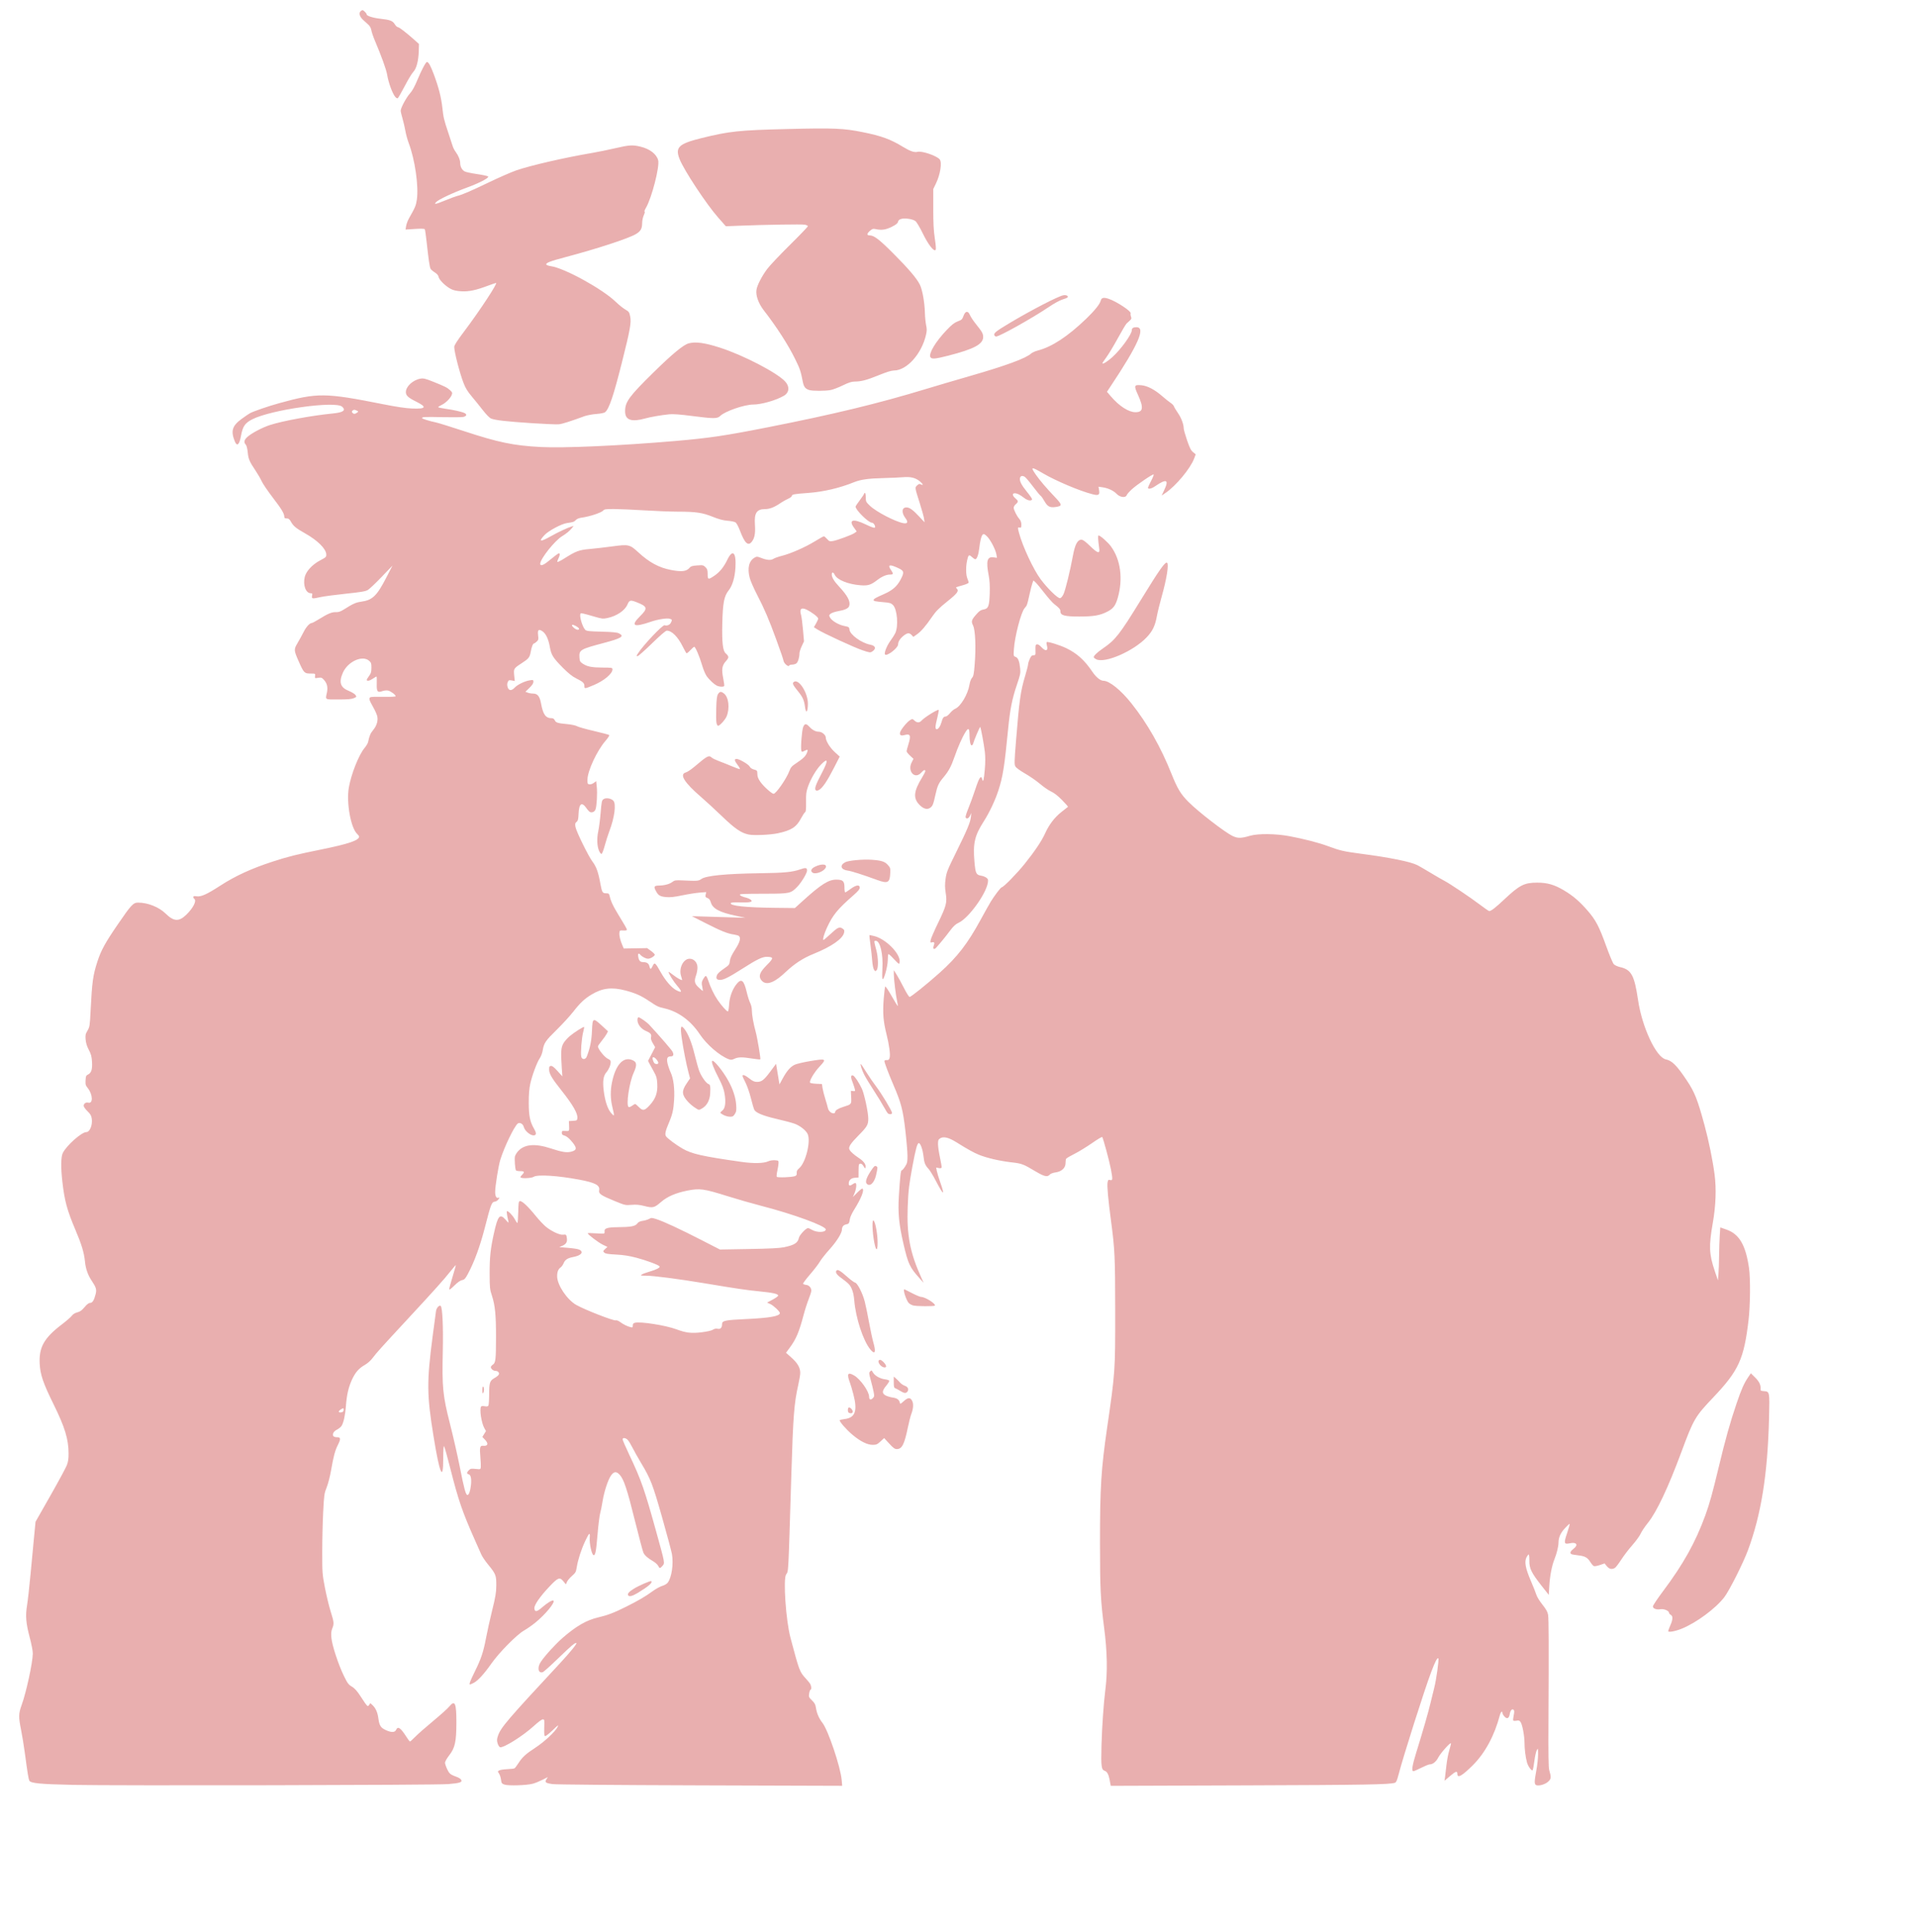 <?xml version="1.0" encoding="UTF-8" standalone="no"?>
<svg
   xmlns:dc="http://purl.org/dc/elements/1.1/"
   xmlns:cc="http://creativecommons.org/ns#"
   xmlns:rdf="http://www.w3.org/1999/02/22-rdf-syntax-ns#"
   xmlns:svg="http://www.w3.org/2000/svg"
   xmlns="http://www.w3.org/2000/svg"
   xmlns:sodipodi="http://sodipodi.sourceforge.net/DTD/sodipodi-0.dtd"
   xmlns:inkscape="http://www.inkscape.org/namespaces/inkscape"
   viewBox="0 0 793.71 800"
   version="1.1"
   id="svg4"
   sodipodi:docname="uncle-sam.svg"
   inkscape:version="0.92.3 (2405546, 2018-03-11)">
  <defs
     id="defs8" />
  <sodipodi:namedview
     pagecolor="#ffffff"
     bordercolor="#666666"
     borderopacity="1"
     objecttolerance="10"
     gridtolerance="10"
     guidetolerance="10"
     inkscape:pageopacity="0"
     inkscape:pageshadow="2"
     inkscape:window-width="738"
     inkscape:window-height="480"
     id="namedview6"
     showgrid="false"
     inkscape:zoom="0.295"
     inkscape:cx="-38.738209"
     inkscape:cy="400"
     inkscape:window-x="67"
     inkscape:window-y="27"
     inkscape:window-maximized="0"
     inkscape:current-layer="svg4" />
  <path
     d="m29.717 739.12c-12.957-0.268-17.013-0.665-17.564-1.718-0.351-0.67-0.779-3.289-1.821-11.137-0.411-3.097-1.128-7.514-1.592-9.815-1.103-5.469-1.072-6.846 0.234-10.426 1.881-5.155 4.551-17.473 4.605-21.25 0.015-1.026-0.511-3.813-1.222-6.479-1.616-6.061-1.884-9.154-1.166-13.457 0.306-1.834 0.955-7.61 1.442-12.837 0.487-5.227 1.154-12.275 1.482-15.662l0.597-6.159 6.103-10.734c3.357-5.904 6.439-11.606 6.85-12.671 0.566-1.467 0.742-2.678 0.725-5.001-0.044-5.886-1.549-10.797-6.204-20.238-4.275-8.671-5.508-12.245-5.752-16.675-0.381-6.908 1.778-10.774 9.147-16.387 1.886-1.437 3.767-3.068 4.179-3.626 0.483-0.653 1.285-1.149 2.254-1.393 1.142-0.288 1.86-0.804 2.981-2.143 1.013-1.21 1.74-1.764 2.315-1.764 0.96 0 1.645-1.09 2.288-3.644 0.476-1.89 0.199-2.822-1.653-5.575-1.552-2.307-2.474-4.93-2.76-7.853-0.365-3.741-1.386-7.122-4.027-13.342-3.371-7.94-4.429-11.858-5.331-19.741-0.676-5.907-0.613-10.334 0.17-11.917 1.556-3.147 7.787-8.673 9.778-8.673 1.417 0 2.605-2.986 2.217-5.572-0.188-1.255-0.566-1.908-1.792-3.1-0.854-0.83-1.553-1.813-1.553-2.183 0-0.963 0.895-1.581 1.917-1.324 2.023 0.508 1.889-3.372-0.207-6.009-0.911-1.147-1.025-1.544-0.934-3.259 0.091-1.713 0.217-2.007 1.028-2.394 1.374-0.656 1.831-2.134 1.639-5.29-0.134-2.191-0.389-3.143-1.306-4.875-0.768-1.452-1.202-2.839-1.331-4.261-0.168-1.855-0.076-2.305 0.767-3.743 0.904-1.543 0.976-1.995 1.28-8.057 0.608-12.131 0.978-14.825 2.82-20.528 1.482-4.587 3.236-7.798 8.316-15.216 5.742-8.386 6.519-9.22 8.57-9.214 4.048 0.014 8.613 1.845 11.405 4.577 3.366 3.293 5.495 3.393 8.565 0.402 2.882-2.808 4.379-5.855 3.226-6.568-0.194-0.12-0.352-0.448-0.352-0.729 0-0.398 0.307-0.462 1.389-0.289 1.745 0.279 4.258-0.845 9.522-4.259 6.495-4.212 12.965-7.191 22.065-10.158 6.156-2.008 9.913-2.944 19.991-4.982 11.29-2.284 15.667-3.775 15.667-5.337 0-0.197-0.334-0.659-0.741-1.028-2.688-2.431-4.609-13.001-3.51-19.313 0.965-5.543 4.144-13.546 6.485-16.326 0.71-0.843 1.376-1.951 1.48-2.464 0.52-2.557 0.977-3.643 2.093-4.979 1.428-1.709 2.056-3.708 1.742-5.549-0.123-0.723-0.922-2.538-1.775-4.034-1.633-2.864-1.829-3.575-1.111-4.026 0.242-0.152 2.697-0.23 5.455-0.174 3.095 0.063 5.015-0.029 5.015-0.241 0-0.582-2.037-2.093-3.15-2.338-0.593-0.13-1.606-0.033-2.312 0.223-2.088 0.755-2.475 0.234-2.363-3.177 0.052-1.571 0.004-2.856-0.107-2.856-0.11 0-0.783 0.396-1.496 0.88-1.347 0.915-2.539 1.152-2.539 0.504 0-0.207 0.43-0.94 0.956-1.629 0.788-1.033 0.958-1.622 0.968-3.35 0.01-1.867-0.096-2.189-0.976-2.946-2.797-2.408-8.794 0.334-10.838 4.954-1.758 3.973-1.05 6.143 2.461 7.549 1.238 0.496 2.484 1.258 2.771 1.693 0.496 0.755 0.462 0.816-0.743 1.32-0.926 0.387-2.628 0.528-6.378 0.528-5.732 0-5.38 0.213-4.723-2.85 0.474-2.209 0.065-3.895-1.3-5.358-0.818-0.877-1.089-0.965-2.327-0.756-1.379 0.233-1.399 0.221-1.283-0.767 0.118-1.002 0.114-1.004-1.924-1.004-2.472 0-2.743-0.279-4.812-4.968-2.093-4.743-2.107-4.98-0.448-7.786 0.774-1.309 1.896-3.354 2.494-4.545 1.037-2.066 2.498-3.643 3.376-3.643 0.225 0 1.589-0.734 3.032-1.631 3.643-2.264 5.236-2.922 6.917-2.855 1.101 0.044 1.898-0.226 3.329-1.129 3.799-2.397 4.905-2.889 7.224-3.218 4.605-0.652 6.409-2.398 10.328-9.997l2.542-4.928-4.448 4.638c-2.446 2.551-5.001 4.98-5.677 5.398-1.019 0.63-2.598 0.904-9.234 1.605-4.403 0.465-9.066 1.085-10.362 1.378-3.513 0.794-3.828 0.748-3.573-0.523 0.183-0.914 0.108-1.056-0.553-1.056-2.042 0-3.286-3.377-2.48-6.736 0.58-2.418 3.162-5.183 6.449-6.905 2.377-1.246 2.511-1.381 2.461-2.478-0.107-2.321-3.609-5.781-8.797-8.693-3.688-2.07-4.808-2.99-5.812-4.777-0.618-1.099-0.982-1.384-1.769-1.384-0.735 0-0.991-0.171-0.991-0.661 0-1.348-1.092-3.173-4.769-7.971-2.073-2.706-4.149-5.763-4.612-6.794-0.463-1.031-1.607-3.011-2.542-4.4-2.524-3.747-2.945-4.735-3.221-7.55-0.154-1.571-0.473-2.807-0.825-3.195-0.938-1.037-0.682-2.015 0.879-3.351 1.786-1.529 6.045-3.751 9.106-4.75 5.229-1.708 17.387-3.946 26.045-4.796 4.364-0.428 5.558-1.29 3.884-2.805-2.773-2.51-29.37 1.219-37.204 5.215-3.032 1.547-3.968 2.928-4.693 6.924-0.666 3.674-1.639 4.499-2.567 2.179-1.712-4.278-1.052-6.425 2.848-9.267 1.492-1.087 3.076-2.166 3.521-2.397 1.599-0.831 7.724-2.925 12.038-4.115 15.884-4.381 18.983-4.349 43.116 0.449 5.569 1.107 9.303 1.657 11.967 1.763 5.663 0.224 6.174-0.571 1.781-2.767-3.521-1.76-4.421-2.584-4.421-4.053 0-2.349 3.015-5.074 6.159-5.567 1.162-0.182 2.092 0.055 5.325 1.359 4.799 1.935 5.674 2.381 6.904 3.523 0.851 0.79 0.922 1.014 0.595 1.883-0.52 1.381-2.606 3.435-4.235 4.17-0.755 0.341-1.373 0.737-1.373 0.882 0 0.144 1.386 0.451 3.08 0.682 3.328 0.454 6.911 1.272 7.911 1.807 1.043 0.558 0.726 1.314-0.658 1.574-0.705 0.132-4.546 0.169-8.535 0.083-7.328-0.16-8.485-0.108-8.485 0.383 0 0.292 2.975 1.221 5.807 1.812 0.968 0.202 6.274 1.851 11.791 3.665 14.078 4.628 20.313 5.916 31.501 6.506 9.539 0.504 32.848-0.533 55.434-2.464 14.205-1.215 20.797-2.186 38.364-5.653 27.69-5.465 45.972-9.892 65.993-15.983 4.065-1.237 12.064-3.593 17.774-5.236 15.132-4.354 23.434-7.409 25.557-9.404 0.417-0.392 1.687-0.954 2.823-1.249 5.793-1.507 12.32-5.798 19.911-13.087 3.469-3.331 5.714-6.122 6.042-7.512 0.298-1.262 1.195-1.48 3.259-0.793 3.253 1.082 9.46 5.165 9.136 6.01-0.103 0.267-0.035 0.883 0.149 1.369 0.275 0.723 0.193 1.012-0.45 1.597-0.432 0.393-1.052 0.961-1.379 1.263-0.326 0.302-1.989 3.104-3.696 6.226-1.706 3.123-3.863 6.688-4.792 7.923-0.929 1.235-1.617 2.318-1.529 2.406 0.317 0.317 2.288-0.954 4.223-2.722 3.529-3.225 7.97-9.411 7.97-11.102 0-0.819 0.605-1.202 1.894-1.202 3.978 0 0.813 7.212-10.85 24.721l-1.345 2.019 1.628 1.905c3.443 4.03 7.355 6.551 10.165 6.551 3.212 0 3.474-1.819 1.037-7.206-1.742-3.85-1.609-4.231 1.391-3.959 2.547 0.231 5.516 1.784 8.674 4.537 1.3 1.133 2.872 2.387 3.492 2.786 0.621 0.399 1.23 1.046 1.354 1.437 0.124 0.391 0.847 1.598 1.606 2.682 1.387 1.979 2.421 4.704 2.425 6.386 0.001 0.497 0.624 2.721 1.385 4.942 1.095 3.197 1.613 4.226 2.489 4.941l1.106 0.903-0.688 1.811c-1.554 4.091-7.526 11.264-11.762 14.129l-1.661 1.124 1.045-2.21c2.09-4.418 0.997-4.892-3.769-1.632-1.494 1.022-2.928 1.325-2.928 0.618 0-0.214 0.576-1.485 1.281-2.826 0.704-1.34 1.178-2.54 1.053-2.665-0.302-0.302-6.729 4.062-9.03 6.131-0.998 0.897-1.952 1.995-2.121 2.439-0.464 1.221-2.819 0.905-4.19-0.564-1.221-1.307-3.575-2.401-5.829-2.71l-1.656-0.227 0.237 1.401c0.344 2.036-0.198 2.358-2.827 1.679-5.254-1.357-15.017-5.484-20.355-8.605-4.982-2.912-5.347-2.843-2.977 0.558 1.671 2.398 4.298 5.473 8.025 9.394 2.951 3.105 2.953 3.585 0.019 3.978-2.294 0.307-3.25-0.211-4.508-2.44-0.602-1.067-1.313-2.069-1.579-2.227-0.266-0.158-1.714-1.914-3.217-3.903-1.503-1.989-3.022-3.771-3.375-3.96-1.05-0.562-1.717-0.395-1.938 0.487-0.304 1.209 0.538 2.874 2.959 5.857 1.179 1.452 2.096 2.798 2.038 2.992-0.243 0.815-1.882 0.534-3.237-0.556-0.764-0.615-1.923-1.345-2.574-1.622-2.209-0.941-2.937 0.229-1.103 1.773 1.284 1.081 1.309 1.422 0.176 2.408-0.484 0.421-0.88 1.075-0.88 1.455 0 0.892 1.259 3.407 2.33 4.653 0.577 0.672 0.837 1.408 0.837 2.369 0 1.221-0.087 1.371-0.704 1.21-0.834-0.218-0.857 0.043-0.211 2.39 1.562 5.67 5.937 15.009 8.906 19.011 2.801 3.775 7.095 7.972 8.02 7.84 0.443-0.063 0.989-0.694 1.461-1.685 0.757-1.59 2.757-9.748 3.84-15.662 0.9-4.915 1.921-6.863 3.596-6.863 0.603 0 1.703 0.815 3.624 2.684 3.105 3.022 4.055 3.258 3.721 0.923-0.511-3.567-0.605-5.367-0.282-5.367 0.688 0 3.844 2.782 5.107 4.502 4.04 5.504 5.102 13.501 2.837 21.367-0.927 3.22-1.878 4.463-4.378 5.724-3.076 1.552-5.568 1.978-11.604 1.985-5.932 0.006-7.743-0.475-7.743-2.06 0-0.931-0.443-1.467-2.56-3.089-0.688-0.527-2.515-2.586-4.059-4.575s-3.199-3.98-3.676-4.424l-0.869-0.807-0.4 0.983c-0.22 0.541-0.793 2.775-1.274 4.965-0.934 4.254-0.997 4.429-1.994 5.541-1.465 1.634-4.094 11.681-4.436 16.952-0.184 2.843-0.172 2.9 0.698 3.231 1.051 0.4 1.577 1.723 1.887 4.75 0.203 1.98 0.074 2.62-1.389 6.917-1.912 5.615-2.796 10.066-3.561 17.934-1.54 15.832-2.202 20.007-4.084 25.766-1.349 4.13-3.713 9.13-6.007 12.704-3.79 5.908-4.54 9.115-3.892 16.625 0.433 5.017 0.706 5.581 2.857 5.925 0.742 0.119 1.704 0.503 2.138 0.854 0.677 0.548 0.754 0.844 0.544 2.088-0.801 4.744-7.952 14.569-11.994 16.481-1.368 0.647-2.225 1.432-3.651 3.344-1.751 2.348-3.97 5.071-5.678 6.971-0.95 1.056-1.578 0.575-1.053-0.805 0.457-1.201 0.233-1.604-0.749-1.347-0.697 0.182-0.74 0.101-0.527-1.001 0.128-0.66 1.497-3.813 3.043-7.007 3.458-7.144 3.797-8.465 3.184-12.408-0.354-2.273-0.367-3.582-0.058-5.875 0.361-2.686 0.756-3.678 4.401-11.075 4.631-9.398 5.895-12.435 6.093-14.637l0.142-1.584-0.527 1.144c-0.543 1.179-1.495 1.519-1.827 0.653-0.104-0.27 0.4-1.894 1.118-3.608 0.719-1.714 2.036-5.334 2.927-8.044 1.629-4.952 2.385-6.027 2.852-4.051 0.358 1.516 0.682 0.256 1.063-4.125 0.251-2.891 0.252-5.189 0.004-7.343-0.348-3.019-1.647-9.993-1.909-10.256-0.149-0.149-2.588 5.593-2.895 6.817-0.115 0.458-0.409 0.832-0.653 0.832-0.506 0-0.876-1.827-0.889-4.399-0.014-2.707-0.448-3.029-1.606-1.194-1.37 2.17-3.12 6.106-4.577 10.292-1.413 4.059-2.444 5.981-4.563 8.5-2.005 2.384-2.551 3.559-3.346 7.202-0.886 4.059-1.184 4.788-2.242 5.481-1.202 0.787-2.655 0.414-4.189-1.075-2.906-2.822-2.672-5.705 0.939-11.587 0.706-1.15 1.284-2.298 1.284-2.552 0-0.769-0.661-0.52-1.697 0.639-2.6 2.91-5.822-0.568-3.942-4.254l0.758-1.486-1.431-1.321c-0.787-0.727-1.429-1.544-1.427-1.815 0.002-0.272 0.319-1.498 0.704-2.725 1.196-3.814 0.877-4.654-1.513-3.994-1.561 0.431-2.175 0.064-1.878-1.121 0.288-1.146 2.9-4.333 4.165-5.082 0.904-0.535 0.999-0.524 1.782 0.212 1.047 0.984 2.07 0.99 2.928 0.017 1.201-1.363 6.995-4.941 7.112-4.393 0.058 0.273-0.219 1.769-0.616 3.324-0.86 3.366-0.918 4.646-0.214 4.646 0.685 0 1.54-1.279 1.999-2.992 0.46-1.714 0.897-2.288 1.743-2.288 0.354 0 1.143-0.621 1.754-1.38 0.61-0.759 1.569-1.571 2.13-1.803 2.282-0.945 5.294-6.016 5.943-10.004 0.197-1.209 0.63-2.371 1.051-2.82 0.601-0.64 0.779-1.552 1.107-5.664 0.564-7.072 0.265-14.105-0.681-16.017-0.862-1.742-0.674-2.321 1.578-4.858 1.029-1.159 1.703-1.59 2.76-1.762 2.01-0.327 2.392-1.328 2.564-6.727 0.099-3.09-0.027-5.275-0.422-7.342-1.15-6.014-0.659-7.88 1.978-7.526l1.441 0.193-0.222-1.373c-0.322-1.995-2.461-6.111-3.898-7.5-1.008-0.975-1.335-1.12-1.751-0.774-0.576 0.478-1.142 2.708-1.484 5.845-0.268 2.455-0.977 4.4-1.604 4.4-0.241 0-0.884-0.427-1.428-0.948-1.193-1.143-1.482-0.914-2.003 1.581-0.546 2.613-0.485 5.849 0.138 7.34 0.29 0.695 0.528 1.452 0.528 1.682 0 0.23-0.99 0.7-2.2 1.044-3.424 0.974-3.248 0.888-2.787 1.349 1.081 1.081 0.455 1.958-3.901 5.46-3.462 2.783-4.693 4.027-6.247 6.311-2.584 3.798-4.59 6.119-6.328 7.324l-1.436 0.995-0.707-0.759c-0.939-1.007-1.717-0.957-3.231 0.209-1.493 1.15-2.376 2.518-2.376 3.681 0 1.459-4.571 5-5.393 4.178-0.51-0.51 0.72-3.649 2.239-5.709 0.764-1.037 1.655-2.44 1.98-3.117 1.381-2.878 0.827-9.904-0.919-11.65-0.815-0.815-1.344-0.982-3.74-1.179-3.667-0.302-4.453-0.485-4.283-0.999 0.159-0.482 0.73-0.796 4.518-2.484 3.295-1.468 5.158-3.11 6.601-5.817 1.616-3.032 1.514-3.674-0.751-4.745-3.725-1.762-4.729-1.568-3.239 0.626 1.149 1.693 1.106 1.962-0.314 1.962-1.556 0-3.37 0.779-5.375 2.31-2.606 1.989-3.792 2.361-6.81 2.132-5.171-0.391-9.748-2.237-10.743-4.332-0.586-1.236-1.224-1.273-1.224-0.072 0 1.093 0.993 2.751 2.81 4.693 3.74 3.997 5.013 6.379 4.414 8.265-0.317 0.999-1.72 1.666-4.535 2.156-1.293 0.225-2.704 0.7-3.136 1.055-0.737 0.606-0.752 0.705-0.249 1.624 0.743 1.358 3.541 2.998 5.919 3.471 1.876 0.373 1.999 0.46 2.102 1.5 0.208 2.101 4.995 5.565 8.632 6.247 2.205 0.414 2.563 1.655 0.809 2.804-0.821 0.538-1.047 0.511-4.015-0.484-3.4-1.139-16.203-7.048-18.655-8.61l-1.505-0.959 0.889-1.517c0.489-0.834 0.889-1.765 0.889-2.069s-0.773-1.107-1.718-1.786c-4.49-3.226-6.342-3.139-5.382 0.254 0.224 0.793 0.593 3.591 0.818 6.217l0.41 4.775-0.936 1.978c-0.515 1.088-0.94 2.424-0.944 2.968-0.015 1.723-0.611 3.665-1.28 4.173-0.356 0.27-1.149 0.495-1.762 0.501-0.613 0.006-1.177 0.199-1.254 0.429-0.217 0.651-1.993-0.793-2.245-1.826-0.343-1.402-1.001-3.336-3.054-8.975-2.971-8.162-5.011-12.937-7.819-18.31-1.419-2.715-2.846-5.961-3.172-7.215-1.06-4.078-0.327-7.085 2.057-8.438 0.839-0.476 1.091-0.464 2.606 0.128 2.484 0.971 4.082 1.096 5.14 0.403 0.495-0.324 2.057-0.879 3.47-1.233 3.663-0.917 9.754-3.594 13.693-6.018 1.859-1.144 3.536-2.08 3.725-2.08 0.19 0 0.784 0.493 1.321 1.095 0.875 0.982 1.119 1.072 2.368 0.872 1.84-0.294 8.083-2.614 9.101-3.382l0.803-0.606-1.143-1.592c-2.329-3.244-0.349-3.812 4.754-1.363 3.113 1.494 4.024 1.738 4.024 1.081 0-0.765-0.748-1.737-1.337-1.737-1.404 0-6.758-5.277-6.758-6.661 0-0.187 0.792-1.387 1.76-2.666s1.76-2.475 1.76-2.658c0-0.183 0.158-0.333 0.352-0.333s0.352 0.821 0.352 1.825c0 1.722 0.096 1.917 1.714 3.477 2.566 2.473 10.492 6.596 13.856 7.207 1.76 0.32 2.083-0.469 0.853-2.081-1.723-2.259-1.528-4.446 0.395-4.442 1.312 0.003 2.654 0.962 5.277 3.768l2.232 2.389-0.195-1.455c-0.107-0.8-0.892-3.651-1.743-6.335-2.139-6.743-2.113-6.566-1.122-7.496 0.694-0.652 0.968-0.72 1.577-0.394 1.091 0.584 0.901-0.134-0.305-1.148-1.911-1.608-3.845-2.107-7.117-1.836-1.611 0.133-5.247 0.294-8.081 0.357-6.15 0.137-9.492 0.609-12.249 1.729-5.894 2.395-12.707 3.984-19.016 4.435-5.721 0.409-6.698 0.592-6.698 1.254 0 0.26-0.708 0.786-1.572 1.169-0.865 0.382-2.291 1.19-3.169 1.794-2.47 1.699-4.419 2.455-6.356 2.463-3.456 0.015-4.51 1.637-4.18 6.428 0.248 3.588-0.118 5.591-1.293 7.085-1.538 1.955-2.905 0.667-4.92-4.634-0.666-1.752-1.412-3.108-1.865-3.39-0.415-0.259-1.894-0.558-3.287-0.666-1.821-0.14-3.543-0.603-6.135-1.648-4.234-1.707-6.948-2.105-14.388-2.109-2.807-0.001-9.064-0.246-13.903-0.543-4.839-0.297-10.52-0.544-12.624-0.549-3.389-0.008-3.901 0.072-4.487 0.701-0.775 0.831-5.521 2.405-8.474 2.808-1.396 0.191-2.288 0.526-2.766 1.039-0.714 0.766-1.167 0.923-3.65 1.258-2.253 0.304-7.702 3.21-9.329 4.975-2.613 2.835-1.819 2.985 2.614 0.493 3.075-1.729 6.859-3.502 8.594-4.028l0.851-0.258-0.705 0.897c-0.872 1.108-2.346 2.33-4.064 3.368-3.062 1.85-9.075 9.433-9.075 11.444 0 0.994 1.283 0.618 3.165-0.929 2.944-2.419 4.311-3.432 4.63-3.432 0.468 0 0.353 0.987-0.25 2.153-0.302 0.584-0.499 1.213-0.437 1.398 0.062 0.185 1.378-0.465 2.925-1.444 4.772-3.02 6.053-3.495 10.469-3.887 2.177-0.193 6.399-0.681 9.381-1.084 6.726-0.909 7.199-0.802 10.7 2.418 4.605 4.235 8.575 6.385 13.561 7.343 4.524 0.869 6.493 0.616 7.805-1.006 0.432-0.534 1.141-0.736 3.065-0.873 2.339-0.167 2.562-0.12 3.412 0.73 0.759 0.759 0.909 1.232 0.909 2.861 0 2.34 0.222 2.401 2.697 0.734 2.301-1.55 3.964-3.59 5.463-6.702 2.201-4.57 3.738-3.045 3.346 3.322-0.255 4.139-1.257 7.459-2.855 9.456-1.84 2.3-2.389 5.188-2.587 13.608-0.185 7.853 0.202 11.311 1.387 12.383 1.443 1.306 1.454 1.764 0.081 3.284-1.599 1.769-1.841 3.414-1.059 7.194 0.311 1.505 0.478 2.88 0.37 3.054-0.256 0.415-1.638 0.405-2.753-0.019-1.164-0.443-3.399-2.481-4.567-4.167-0.514-0.741-1.342-2.757-1.842-4.479-1.017-3.509-2.75-7.56-3.233-7.56-0.175 0-0.907 0.637-1.627 1.415-0.72 0.779-1.431 1.341-1.578 1.25-0.148-0.091-0.84-1.322-1.54-2.735-2.02-4.084-4.548-6.617-6.601-6.617-0.484 0-2.637 1.847-6.154 5.279-2.976 2.904-5.662 5.279-5.969 5.279-0.498 0-0.492-0.105 0.051-0.968 2.171-3.451 10.377-12.145 11.174-11.839 0.945 0.363 2.172-0.158 2.603-1.104 0.541-1.188 0.54-1.193-0.38-1.54-1.103-0.417-4.881 0.155-7.916 1.197-7.184 2.467-8.574 1.759-4.491-2.288 3.286-3.256 3.107-4.014-1.356-5.766-2.684-1.054-3.067-0.957-3.902 0.987-1.058 2.462-4.467 4.735-8.308 5.541-1.765 0.37-2.235 0.32-5.273-0.569-4.468-1.306-5.552-1.555-5.781-1.325-0.686 0.686 0.685 5.53 1.913 6.758 0.529 0.529 1.504 0.641 6.735 0.773 4.338 0.11 6.416 0.302 7.147 0.661 2.523 1.24 1.266 2.041-6.38 4.065-9.589 2.538-10.095 2.845-9.893 5.99 0.095 1.476 0.261 1.793 1.306 2.495 1.871 1.257 3.754 1.638 8.218 1.661 4.028 0.021 4.135 0.042 4.136 0.801 3.05e-4 1.716-3.534 4.677-7.65 6.408-3.892 1.637-3.964 1.646-3.964 0.457 0-1.247-0.575-1.782-3.469-3.23-1.562-0.782-3.185-2.075-5.38-4.289-4.135-4.17-4.878-5.346-5.448-8.624-0.565-3.247-1.605-5.502-2.993-6.491-1.622-1.155-2.167-0.701-1.884 1.567 0.21 1.683 0.148 1.973-0.569 2.641-0.443 0.413-0.928 0.75-1.078 0.75-0.471 0-1.011 1.328-1.397 3.43-0.438 2.392-0.81 2.86-3.829 4.819-3.219 2.089-3.308 2.237-3.026 4.997l0.238 2.324-1.246-0.234c-1.101-0.206-1.294-0.13-1.651 0.655-0.275 0.603-0.299 1.259-0.076 2.04 0.457 1.6 1.598 1.713 2.927 0.291 1.188-1.272 4.135-2.702 6.266-3.04 1.425-0.226 1.496-0.196 1.496 0.646 0 0.589-0.55 1.418-1.654 2.491l-1.654 1.608 0.973 0.37c0.535 0.203 1.524 0.37 2.198 0.37 1.842 0 2.758 1.131 3.293 4.067 0.845 4.639 1.931 6.14 4.442 6.14 0.573 0 0.995 0.287 1.253 0.853 0.456 1.001 1.188 1.224 5.281 1.613 1.675 0.159 3.417 0.532 3.872 0.83 0.454 0.297 3.592 1.185 6.973 1.972 3.381 0.787 6.273 1.557 6.427 1.711 0.154 0.154-0.562 1.253-1.592 2.442-3.466 4.002-7.363 12.355-7.428 15.921-0.032 1.784 0.031 1.945 0.805 2.055 0.462 0.065 1.281-0.208 1.821-0.607l0.981-0.725 0.251 2.344c0.285 2.659-0.014 8.022-0.522 9.357-0.364 0.958-1.351 1.448-2.235 1.108-0.301-0.116-0.971-0.82-1.487-1.566-1.956-2.822-3.101-2.062-3.294 2.186-0.107 2.35-0.258 2.973-0.837 3.441-0.596 0.482-0.666 0.808-0.45 2.087 0.313 1.854 5.372 12.165 7.04 14.35 1.534 2.009 2.393 4.334 3.159 8.554 0.769 4.231 0.957 4.578 2.482 4.578 1.038 0 1.243 0.139 1.42 0.968 0.434 2.027 1.316 4.016 3.036 6.842 3.446 5.663 4.162 6.919 4.162 7.302 0 0.236-0.586 0.35-1.496 0.293-1.424-0.09-1.502-0.044-1.615 0.955-0.129 1.132 0.34 3.095 1.241 5.193l0.564 1.315 4.835-0.083 4.835-0.083 1.537 1.107c0.846 0.609 1.579 1.322 1.63 1.584 0.108 0.555-1.768 1.708-2.779 1.708-0.856 0-2.489-0.822-3.102-1.561-0.777-0.936-1.181-0.637-0.962 0.712 0.271 1.669 0.809 2.256 2.065 2.256 1.5 0 2.308 0.552 2.573 1.757 0.304 1.384 0.618 1.336 1.354-0.207 0.774-1.622 1.076-1.385 3.295 2.588 1.97 3.527 4.567 6.522 6.519 7.518 2.367 1.208 2.494 0.666 0.411-1.755-1.638-1.903-3.659-5.143-3.659-5.865 0-0.116 0.911 0.495 2.024 1.359 1.701 1.319 3.618 2.347 3.604 1.933-0.002-0.061-0.219-0.824-0.482-1.696-0.957-3.172 1.004-7.039 3.57-7.039 1.822 0 3.251 1.593 3.251 3.624 0 0.862-0.238 2.24-0.528 3.063-0.923 2.616-0.726 3.599 1.048 5.235 0.867 0.799 1.631 1.453 1.699 1.453 0.068 0-0.042-0.805-0.243-1.788-0.318-1.55-0.274-1.957 0.325-3.056 0.38-0.697 0.874-1.326 1.097-1.397 0.228-0.073 0.673 0.689 1.015 1.736 0.973 2.977 2.436 6.024 3.961 8.249 1.639 2.391 3.71 4.703 4.213 4.703 0.192 0 0.426-1.307 0.52-2.904 0.189-3.187 1.42-6.466 3.238-8.623 1.881-2.232 2.919-1.327 4.052 3.534 0.397 1.702 1.038 3.715 1.425 4.473 0.423 0.83 0.704 2.074 0.704 3.122 0 1.799 0.661 5.501 1.569 8.788 0.686 2.485 2.156 11.23 1.926 11.461-0.099 0.099-1.599-0.05-3.334-0.331-4.112-0.667-5.842-0.647-7.379 0.085-1.041 0.496-1.447 0.528-2.354 0.186-3.798-1.434-9.163-6.07-12.035-10.4-3.678-5.546-8.844-9.332-14.533-10.652-2.746-0.637-2.962-0.74-6.448-3.072-3.289-2.2-5.579-3.223-9.655-4.315-5.669-1.519-9.625-1.062-14.1 1.627-2.923 1.756-4.757 3.474-7.609 7.128-1.389 1.78-4.463 5.136-6.831 7.459-4.667 4.579-5.328 5.547-5.813 8.529-0.176 1.081-0.712 2.534-1.191 3.229-1.194 1.732-3.22 7.177-3.977 10.684-0.435 2.018-0.623 4.397-0.617 7.827 0.01 5.339 0.507 7.821 2.131 10.622 0.982 1.695 1.075 2.514 0.318 2.804-1.32 0.506-4.095-1.633-4.534-3.495-0.289-1.226-1.7-1.971-2.49-1.315-1.506 1.25-5.588 9.751-7.222 15.04-0.765 2.478-2.112 10.912-2.114 13.235-0.001 1.767 0.53 2.748 1.324 2.445 0.57-0.218 0.573-0.176 0.043 0.629-0.319 0.484-0.987 0.912-1.525 0.977-1.28 0.153-1.596 0.975-4.077 10.621-2.037 7.923-4.335 14.202-7.08 19.347-1.03 1.931-1.392 2.313-2.383 2.516-0.76 0.155-1.892 0.955-3.239 2.288-1.44 1.425-2.07 1.859-2.07 1.427 0-0.342 0.637-2.696 1.415-5.231s1.372-4.654 1.318-4.708c-0.054-0.054-1.085 1.144-2.293 2.662-2.733 3.435-6.702 7.859-17.523 19.536-11.273 12.163-13.02 14.105-14.619 16.245-0.821 1.099-2.113 2.248-3.277 2.914-2.474 1.416-3.934 3.103-5.341 6.176-1.387 3.028-2.144 6.344-2.452 10.742-0.262 3.749-0.987 7.055-1.826 8.336-0.308 0.47-1.167 1.165-1.909 1.543-0.861 0.439-1.431 1.018-1.578 1.601-0.267 1.063 0.255 1.528 1.725 1.536 1.42 0.008 1.49 0.722 0.302 3.076-1.243 2.462-1.845 4.693-2.877 10.656-0.419 2.42-1.238 5.587-1.819 7.039-0.997 2.486-1.081 3.079-1.445 10.207-0.213 4.162-0.389 11.606-0.392 16.542-0.004 8.657 0.035 9.182 1.123 14.826 0.62 3.218 1.684 7.626 2.365 9.796 1.405 4.482 1.461 5.074 0.661 7.073-0.439 1.096-0.522 2.024-0.349 3.886 0.292 3.138 2.889 11.057 5.141 15.676 1.526 3.129 1.932 3.679 3.316 4.49 1.162 0.681 2.109 1.734 3.596 4.001 2.916 4.445 2.944 4.474 3.571 3.579l0.511-0.73 0.876 0.818c1.261 1.177 2.094 2.996 2.389 5.217 0.434 3.273 0.966 4.14 3.154 5.141 2.288 1.048 3.74 1.004 4.236-0.126 0.711-1.621 1.892-0.829 4.2 2.816 0.705 1.113 1.401 2.024 1.547 2.024 0.146 0 1.131-0.887 2.189-1.972 1.058-1.085 4.379-4.007 7.379-6.493 3-2.487 5.979-5.163 6.619-5.947 2.412-2.955 3.038-1.613 3.024 6.493-0.013 8.009-0.568 10.552-2.97 13.624-0.962 1.23-1.735 2.59-1.739 3.059-0.004 0.465 0.415 1.707 0.93 2.761 0.941 1.923 1.242 2.154 4.268 3.277 0.636 0.236 1.312 0.718 1.5 1.07 0.536 1.001-0.572 1.363-5.392 1.764-5.189 0.432-137.32 0.705-155.83 0.322zm112.56-155.14c0.132-0.932-0.194-0.995-1.266-0.244-1.069 0.749-0.983 1.282 0.186 1.147 0.693-0.08 1-0.336 1.08-0.903zm97.471-323.63c-0.198-0.596-2.268-1.77-2.803-1.591-0.655 0.218 1.307 2.028 2.2 2.028 0.44 0 0.689-0.18 0.604-0.437zm-91.934-89.459c0.656-0.48 0.647-0.512-0.274-0.932-0.763-0.348-1.062-0.345-1.497 0.016-0.413 0.343-0.448 0.565-0.143 0.932 0.509 0.614 1.06 0.609 1.914-0.016zm61.048 568.13c-1.109-0.4-1.251-0.603-1.421-2.029-0.104-0.871-0.471-2.008-0.816-2.526-0.61-0.917-0.607-0.954 0.106-1.335 0.403-0.216 1.896-0.442 3.318-0.502 1.421-0.06 2.767-0.222 2.99-0.36 0.223-0.138 0.934-1.072 1.579-2.075 1.64-2.552 3.055-3.852 6.992-6.421 3.728-2.433 8.261-6.65 9.246-8.602 0.536-1.061 0.25-0.874-2.058 1.351-1.474 1.421-2.88 2.513-3.125 2.428-0.329-0.114-0.415-1.044-0.331-3.551 0.109-3.226 0.078-3.396-0.607-3.396-0.409 0-1.983 1.16-3.634 2.68-4.533 4.17-12.782 9.343-14.096 8.838-0.313-0.12-0.755-0.84-0.983-1.601-0.342-1.141-0.314-1.684 0.158-3.098 1.132-3.391 3.875-6.599 26.01-30.415 3.876-4.17 6.731-7.702 6.451-7.982-0.386-0.386-2.124 1.069-7.464 6.247-3.153 3.058-6.067 5.666-6.475 5.795-1.879 0.596-2.349-1.929-0.794-4.268 1.727-2.599 6.176-7.467 9.238-10.109 5.554-4.792 9.758-7.193 14.556-8.312 3.856-0.899 6.63-1.961 11.529-4.415 5.11-2.559 7.975-4.237 10.988-6.437 1.322-0.966 3.11-1.953 3.973-2.195 0.866-0.243 1.878-0.833 2.26-1.318 1.643-2.089 2.492-7.888 1.744-11.914-0.247-1.33-2.09-8.2-4.095-15.266-3.883-13.681-4.703-15.796-8.718-22.489-1.232-2.053-2.797-4.841-3.479-6.196-0.682-1.355-1.577-2.82-1.99-3.256-0.861-0.909-2.13-1.057-2.13-0.247 0 0.299 1.256 3.2 2.792 6.444 4.944 10.448 6.285 14.291 11.253 32.255 3.526 12.75 3.484 12.517 2.466 13.687-1.002 1.152-1.226 1.149-1.797-0.027-0.253-0.52-1.251-1.406-2.219-1.969-2.114-1.228-3.255-2.238-3.864-3.42-0.25-0.484-1.822-6.397-3.493-13.141-3.293-13.283-4.617-17.275-6.357-19.174-1.381-1.507-2.427-1.381-3.658 0.443-1.212 1.796-2.792 6.659-3.393 10.446-0.288 1.815-0.752 4.123-1.029 5.129s-0.763 4.941-1.079 8.745c-0.59 7.109-0.917 8.77-1.677 8.524-0.73-0.236-1.73-4.784-1.548-7.043 0.212-2.631-0.201-2.351-1.91 1.296-1.612 3.441-2.975 7.656-3.459 10.702-0.323 2.032-0.501 2.359-2 3.679-0.905 0.797-1.838 1.906-2.073 2.466l-0.428 1.018-1.08-1.31c-1.489-1.806-2.183-1.542-5.699 2.173-3.995 4.221-6.412 7.72-6.278 9.089 0.157 1.601 1.02 1.485 3.209-0.43 2.207-1.931 4.306-3.175 4.697-2.784 0.751 0.751-3.327 5.696-7.516 9.115-1.319 1.076-3.427 2.547-4.685 3.269-3.042 1.745-10.304 9.107-13.546 13.731-2.996 4.273-5.549 7.055-7.292 7.944-0.72 0.367-1.394 0.667-1.498 0.667-0.499 0-0.019-1.307 1.95-5.308 2.691-5.467 3.555-8.065 4.712-14.166 0.508-2.677 1.653-7.825 2.546-11.439 1.35-5.466 1.629-7.163 1.656-10.091 0.039-4.161-0.209-4.797-3.365-8.642-1.183-1.442-2.465-3.334-2.848-4.205-0.383-0.871-1.63-3.682-2.77-6.247-5.046-11.346-6.747-16.311-10.032-29.296-1.248-4.933-2.422-9.123-2.609-9.309-0.218-0.218-0.34 1.635-0.34 5.186 0 9.844-1.497 6.354-4.045-9.433-2.766-17.134-2.81-22.281-0.353-41.18 0.679-5.227 1.317-9.996 1.416-10.599 0.215-1.307 1.415-2.548 1.948-2.015 0.708 0.708 1.075 8.739 0.852 18.597-0.343 15.099-0.014 18.444 2.966 30.163 1.344 5.285 3.176 13.331 4.073 17.88 1.799 9.127 2.475 11.615 3.16 11.615 0.614 0 1.163-1.504 1.446-3.955 0.309-2.684-0.024-4.364-0.912-4.596-0.898-0.235-0.881-0.766 0.054-1.701 0.653-0.653 1.012-0.722 2.793-0.536 2.025 0.212 2.045 0.205 2.154-0.747 0.061-0.528-0.019-2.371-0.177-4.096-0.37-4.027-0.176-4.867 1.093-4.734 2.05 0.215 2.385-0.888 0.781-2.567l-1.054-1.103 0.749-1.212 0.749-1.213-0.716-1.289c-1.173-2.114-2.018-7.719-1.332-8.83 0.157-0.253 0.704-0.315 1.49-0.167 0.879 0.165 1.333 0.091 1.551-0.253 0.169-0.267 0.313-2.387 0.319-4.71 0.012-4.838 0.276-5.622 2.263-6.737 0.753-0.423 1.515-1.028 1.693-1.346 0.426-0.762-0.271-1.596-1.334-1.596-0.89 0-1.918-0.841-1.918-1.569 0-0.254 0.374-0.707 0.831-1.007 1.147-0.752 1.299-2.078 1.309-11.468 0.01-9.158-0.383-13.124-1.693-17.106-0.859-2.609-0.928-3.281-0.945-9.151-0.018-6.711 0.357-10.267 1.748-16.542 1.662-7.5 2.463-8.454 4.846-5.767 1.319 1.488 1.36 1.506 1.134 0.515-0.59-2.588-0.781-4.074-0.524-4.074 0.636 0 2.385 1.831 3.178 3.326 0.467 0.881 0.964 1.602 1.104 1.602 0.14 0 0.298-2.018 0.353-4.483 0.084-3.809 0.184-4.5 0.67-4.593 0.856-0.164 3.345 2.15 6.45 5.997 1.524 1.888 3.583 4.059 4.575 4.825 2.436 1.879 5.596 3.295 6.92 3.101 1.192-0.175 1.345-0.023 1.542 1.538 0.192 1.514-0.331 2.363-1.873 3.044l-1.292 0.57 3.681 0.296c2.024 0.163 4.082 0.488 4.571 0.723 2.045 0.98 0.888 2.429-2.445 3.061-2.378 0.451-3.383 1.103-4.009 2.601-0.271 0.648-0.801 1.398-1.178 1.665-1.053 0.747-1.501 1.86-1.501 3.728 0 3.551 4.04 9.619 7.88 11.839 3.31 1.912 15.492 6.678 16.363 6.402 0.37-0.117 1.121 0.163 1.83 0.683 1.394 1.022 2.953 1.795 4.302 2.134 0.847 0.213 0.949 0.141 0.949-0.673 0-0.684 0.224-0.968 0.901-1.138 2.302-0.578 12.601 1.037 17.03 2.67 4.176 1.54 6.301 1.792 10.64 1.26 2.221-0.272 4.051-0.692 4.612-1.059 0.635-0.416 1.26-0.536 1.974-0.379 1.133 0.249 1.799-0.452 1.799-1.896 0-1.475 1.13-1.719 9.855-2.124 9.863-0.458 14.079-1.206 14.079-2.497 0-0.645-2.602-3.109-3.905-3.696l-1.408-0.635 2.304-1.216c1.267-0.669 2.304-1.426 2.304-1.682 0-0.712-2.144-1.196-7.743-1.746-5.343-0.525-9.307-1.11-22.702-3.348-10.723-1.791-21.173-3.149-24.245-3.149-2.211 0-2.409-0.053-1.791-0.484 0.382-0.266 1.859-0.813 3.282-1.215 2.745-0.775 4.42-1.654 4.11-2.155-0.364-0.589-5.464-2.493-9.576-3.575-3.013-0.793-5.347-1.157-8.461-1.32-3.333-0.175-4.432-0.358-4.887-0.814-0.549-0.55-0.525-0.647 0.367-1.473l0.955-0.884-1.875-0.893c-1.781-0.849-6.274-4.249-6.274-4.748 0-0.129 1.453-0.119 3.229 0.023 1.776 0.142 3.368 0.173 3.537 0.068 0.169-0.104 0.26-0.525 0.202-0.936-0.169-1.205 1.226-1.641 5.351-1.676 5.508-0.046 7.357-0.383 8.162-1.488 0.489-0.672 1.111-0.981 2.325-1.157 0.911-0.132 2.086-0.488 2.611-0.791 0.875-0.506 1.123-0.499 2.966 0.082 2.93 0.924 9.897 4.155 18.661 8.656l7.687 3.948 11.967-0.206c8.318-0.143 12.728-0.361 14.462-0.715 4.393-0.896 5.827-1.802 6.288-3.974 0.238-1.12 2.934-3.983 3.751-3.983 0.223 0 0.9 0.297 1.504 0.659 2.147 1.29 5.849 1.218 5.849-0.113 0-1.413-13.53-6.365-26.554-9.718-3.689-0.95-10.033-2.77-14.098-4.046-9.889-3.104-11.531-3.328-16.734-2.289-4.742 0.947-8.215 2.452-10.766 4.668-2.804 2.435-3.417 2.59-6.827 1.728-2.228-0.564-3.461-0.679-5.455-0.51-2.518 0.213-2.677 0.176-7.067-1.629-5.691-2.34-6.591-2.971-6.317-4.43 0.387-2.06-1.619-3.131-8.177-4.365-9.062-1.706-17.364-2.225-18.95-1.186-0.863 0.565-4.64 0.766-5.414 0.287-0.166-0.103 0.083-0.573 0.555-1.044 1.229-1.229 1.068-1.593-0.706-1.593-0.86 0-1.657-0.152-1.772-0.338-0.347-0.561-0.648-4.805-0.408-5.758 0.123-0.489 0.639-1.384 1.148-1.988 2.575-3.06 7.081-3.498 13.682-1.33 4.741 1.557 6.641 1.852 8.578 1.33 2.42-0.652 2.356-1.681-0.292-4.673-0.871-0.984-1.935-1.788-2.594-1.958-0.87-0.225-1.117-0.479-1.117-1.147 0-0.789 0.12-0.85 1.496-0.763 1.646 0.104 1.63 0.131 1.51-2.45l-0.076-1.651 1.703-0.108c1.566-0.1 1.712-0.186 1.814-1.081 0.221-1.922-1.842-5.52-6.608-11.523-3.933-4.955-5.059-6.849-5.091-8.571-0.023-1.23 0.09-1.476 0.72-1.566 0.541-0.077 1.303 0.507 2.755 2.112l2.007 2.218-0.256-3.696c-0.44-6.348-0.302-8.301 0.704-10.018 0.489-0.834 1.671-2.171 2.627-2.972 1.834-1.535 5.701-3.991 5.928-3.764 0.074 0.074-0.11 1.075-0.408 2.226-0.629 2.428-1.112 8.73-0.772 10.082 0.329 1.31 1.754 1.284 2.27-0.041 1.383-3.556 1.981-6.506 2.159-10.643 0.236-5.487 0.392-5.573 4.029-2.239l2.609 2.391-0.55 1.066c-0.303 0.586-1.239 1.912-2.08 2.946-0.842 1.034-1.53 2.034-1.53 2.223 0 1.153 2.829 4.647 4.235 5.229 0.716 0.297 1.045 0.679 1.045 1.217 0 1.294-0.754 3.107-1.792 4.307-1.287 1.488-1.593 3.674-1.084 7.742 0.532 4.252 1.633 7.522 3.085 9.165 1.381 1.562 1.415 1.393 0.496-2.439-0.846-3.528-0.895-6.795-0.156-10.374 1.444-6.991 4.45-10.466 8.03-9.285 2.261 0.746 2.477 1.985 0.937 5.38-1.85 4.079-3.237 13.482-2.093 14.189 0.212 0.131 0.839-0.097 1.394-0.507 0.554-0.41 1.142-0.745 1.305-0.745 0.163 0 0.834 0.554 1.491 1.232 1.659 1.712 2.414 1.594 4.515-0.705 2.475-2.708 3.34-5.124 3.153-8.811-0.121-2.4-0.321-3.147-1.317-4.928-0.646-1.154-1.473-2.67-1.838-3.368l-0.664-1.269 1.473-2.833 1.473-2.833-0.964-1.645c-0.679-1.158-0.898-1.908-0.742-2.531 0.273-1.089-0.238-1.75-1.887-2.439-1.644-0.687-2.822-1.799-3.437-3.244-0.473-1.111-0.366-2.526 0.192-2.526 0.505 0 3.402 2.027 4.331 3.03 4.213 4.551 9.228 10.347 9.665 11.168 0.664 1.249 0.404 1.992-0.697 1.992-1.436 0-1.806 0.808-1.333 2.916 0.227 1.01 0.814 2.702 1.305 3.76 1.162 2.505 1.681 6.652 1.412 11.274-0.243 4.165-0.689 6.112-2.226 9.707-1.345 3.146-1.643 4.501-1.18 5.366 0.412 0.769 4.264 3.666 6.812 5.121 3.962 2.264 8.112 3.204 24.347 5.52 5.304 0.757 9.318 0.664 11.335-0.262 0.608-0.279 1.796-0.458 2.64-0.398 1.452 0.104 1.532 0.166 1.507 1.166-0.015 0.581-0.243 2.041-0.508 3.246-0.265 1.204-0.366 2.306-0.225 2.447 0.416 0.416 6.23 0.197 7.541-0.284 0.61-0.224 0.78-0.534 0.72-1.317-0.058-0.765 0.193-1.253 0.995-1.927 2.76-2.322 4.971-11.404 3.48-14.289-0.797-1.54-3.166-3.376-5.391-4.177-1.105-0.398-4.415-1.28-7.354-1.96-5.613-1.299-8.612-2.522-9.289-3.787-0.223-0.416-0.852-2.566-1.399-4.777-0.547-2.211-1.558-5.13-2.247-6.487-0.689-1.357-1.253-2.612-1.253-2.791 0-0.699 1.158-0.259 2.858 1.084 1.407 1.112 2.078 1.408 3.191 1.408 1.903 0 2.883-0.776 5.582-4.421l2.272-3.068 0.704 4.266 0.704 4.266 1.357-2.487c1.68-3.08 3.103-4.728 4.853-5.621 0.742-0.379 3.677-1.076 6.523-1.551 6.642-1.107 6.907-0.955 3.898 2.246-2.321 2.469-4.476 6.172-3.917 6.731 0.178 0.178 1.347 0.367 2.599 0.422l2.276 0.099 0.228 1.591c0.125 0.875 0.624 2.855 1.107 4.399 0.484 1.544 0.99 3.322 1.124 3.951 0.258 1.207 1.332 2.2 2.379 2.2 0.344 0 0.626-0.229 0.626-0.508 0-0.701 1.222-1.492 3.328-2.152 3.509-1.102 3.443-1.021 3.305-4.016l-0.122-2.65 0.942 0.097c0.928 0.096 0.936 0.077 0.576-1.232-0.202-0.731-0.652-2.054-1.001-2.94-0.653-1.658-0.489-2.607 0.392-2.269 0.683 0.262 2.564 3.097 3.668 5.529 1.009 2.221 2.617 9.753 2.63 12.318 0.013 2.531-0.472 3.368-4.039 6.974-3.399 3.436-4.297 4.862-3.728 5.918 0.459 0.851 1.847 2.09 3.765 3.361 2.062 1.366 3.06 2.676 2.879 3.781-0.134 0.819-0.157 0.81-0.823-0.31-0.458-0.769-0.913-1.12-1.371-1.056-0.612 0.086-0.687 0.397-0.704 2.912l-0.019 2.816-1.49 0.108c-1.628 0.118-2.558 1.003-2.558 2.434 0 0.916 0.572 1.012 1.563 0.262 0.376-0.284 0.906-0.517 1.179-0.517 0.656 0 0.42 2.462-0.421 4.4l-0.611 1.408 1.824-1.844c1.003-1.014 1.965-1.757 2.136-1.651 0.893 0.552-0.507 4.074-3.543 8.917-0.777 1.24-1.507 2.824-1.622 3.52-0.331 2.001-0.427 2.147-1.566 2.375-1.119 0.224-1.756 1.005-1.756 2.155 0 1.422-2.218 4.969-5.107 8.169-1.658 1.836-3.473 4.133-4.034 5.104-0.561 0.971-2.379 3.342-4.04 5.27-1.661 1.927-2.966 3.67-2.9 3.872 0.066 0.202 0.621 0.417 1.232 0.477 1.225 0.121 2.177 1.173 2.177 2.405 0 0.426-0.497 2.014-1.104 3.529-0.607 1.515-1.562 4.497-2.122 6.626-1.828 6.947-3.064 9.87-5.672 13.41l-1.582 2.147 2.293 2.051c2.489 2.227 3.591 4.141 3.603 6.264 0.004 0.74-0.378 3.037-0.85 5.104-1.681 7.364-2.103 12.827-2.831 36.667-1.314 43.012-1.168 40.225-2.173 41.698-1.284 1.884-0.099 19.088 1.807 26.248 3.677 13.81 3.784 14.094 6.326 16.839 0.826 0.892 1.683 1.968 1.903 2.391 0.488 0.936 0.522 2.122 0.066 2.282-0.185 0.065-0.44 0.774-0.567 1.576-0.217 1.365-0.142 1.546 1.164 2.816 1.119 1.089 1.446 1.705 1.652 3.117 0.32 2.197 1.274 4.407 2.655 6.15 2.371 2.993 7.515 18.246 7.998 23.713l0.213 2.41-58.92-0.186c-35.294-0.112-59.816-0.323-61.156-0.528-2.76-0.422-3.174-0.769-2.375-1.989l0.597-0.912-2.217 1.122c-1.219 0.617-3.009 1.345-3.977 1.616-2.479 0.696-10.218 0.941-11.791 0.373zm63.706-298.86c0-0.721-1.382-2.335-2-2.335-0.414 0-0.484 0.227-0.298 0.966 0.133 0.531 0.407 1.165 0.609 1.408 0.491 0.592 1.688 0.564 1.688-0.039zm186.92 297.14c-0.485-2.51-1.093-3.667-2.091-3.984-1.399-0.444-1.579-1.858-1.338-10.516 0.218-7.807 0.89-17.492 1.605-23.112 0.938-7.377 0.774-15.694-0.501-25.517-1.479-11.386-1.715-16.186-1.723-35.02-0.01-23.208 0.453-30.702 2.971-48.043 3.316-22.838 3.342-23.217 3.324-48.219-0.016-22.474-0.156-25.483-1.731-37.308-1.192-8.953-1.692-14.521-1.428-15.926 0.201-1.069 0.326-1.184 1.085-0.994 1.06 0.266 1.093-0.214 0.311-4.423-0.605-3.253-3.237-13.007-3.615-13.397-0.132-0.136-2.034 1.007-4.226 2.54-2.192 1.533-5.438 3.52-7.213 4.415-1.775 0.895-3.344 1.811-3.486 2.035-0.143 0.225-0.262 1.065-0.265 1.868-0.007 1.975-1.635 3.463-4.171 3.812-1.042 0.143-2.011 0.518-2.372 0.917-0.978 1.081-2.244 0.802-5.723-1.264-5.383-3.196-5.725-3.324-10.36-3.867-4.741-0.556-9.955-1.771-13.169-3.07-2.174-0.878-4.718-2.289-9.382-5.204-3.205-2.003-5.362-2.52-6.744-1.615-0.754 0.494-0.878 0.837-0.87 2.416 0.005 1.012 0.373 3.507 0.818 5.545s0.747 3.893 0.67 4.122c-0.088 0.264-0.526 0.339-1.195 0.205l-1.056-0.211 0.251 1.369c0.138 0.753 0.781 2.873 1.429 4.713 2.049 5.815 1.402 5.624-1.792-0.528-1.106-2.129-2.453-4.347-2.994-4.928-1.453-1.56-1.833-2.495-2.145-5.273-0.323-2.878-1.242-5.462-1.943-5.462-0.625 0-1.272 2.344-2.578 9.327-1.47 7.863-1.752 10.235-2.012 16.976-0.454 11.761 0.958 19.118 5.654 29.461l0.949 2.089-1.696-1.882c-4.057-4.501-4.744-5.969-6.654-14.217-1.898-8.197-2.349-12.91-1.907-19.932 0.52-8.278 0.779-10.559 1.197-10.56 0.213-3.36e-4 0.834-0.706 1.378-1.568 0.882-1.396 0.989-1.886 0.984-4.487-0.004-1.606-0.406-6.35-0.893-10.543-0.984-8.455-1.734-11.332-4.835-18.539-2.09-4.857-3.813-9.417-3.813-10.092 0-0.304 0.345-0.458 0.934-0.416 0.758 0.054 0.987-0.128 1.219-0.968 0.36-1.304-0.179-5.32-1.326-9.877-1.302-5.173-1.579-8.706-1.133-14.43 0.211-2.71 0.499-5.052 0.639-5.203 0.14-0.152 1.334 1.632 2.655 3.964 1.32 2.332 2.461 4.18 2.534 4.106 0.074-0.074-0.041-0.907-0.255-1.852-0.535-2.367-1.397-9.442-1.387-11.384l8e-3 -1.597 1.212 1.936c0.667 1.065 2.032 3.559 3.034 5.543 1.002 1.984 2.033 3.608 2.291 3.608 0.592 0 7.168-5.284 12.409-9.971 7.341-6.565 11.602-12.083 17.031-22.058 1.633-3.001 3.499-6.327 4.146-7.391 1.528-2.516 4.167-5.983 4.553-5.983 0.697 0 6.303-5.72 9.465-9.658 4.207-5.239 7.098-9.552 8.532-12.731 1.621-3.592 3.904-6.573 6.754-8.818 1.394-1.099 2.606-2.054 2.692-2.124 0.086-0.069-1.022-1.327-2.464-2.796-1.732-1.764-3.261-2.959-4.507-3.522-1.038-0.469-3.108-1.891-4.602-3.161s-4.283-3.204-6.198-4.299c-2.109-1.206-3.69-2.363-4.009-2.935-0.473-0.847-0.444-1.972 0.28-10.911 1.346-16.631 1.867-20.31 3.773-26.642 0.663-2.202 1.209-4.34 1.213-4.752 0.004-0.411 0.313-1.42 0.687-2.243 0.533-1.173 0.866-1.496 1.549-1.496 0.839 0 0.868-0.079 0.809-2.188-0.053-1.894 0.029-2.206 0.607-2.324 0.429-0.087 1.084 0.318 1.83 1.132 1.787 1.95 2.93 1.622 2.3-0.661-0.187-0.679-0.217-1.31-0.066-1.403 0.478-0.296 5.377 1.217 7.977 2.463 4.544 2.178 7.661 4.989 10.973 9.896 1.467 2.174 3.283 3.64 4.516 3.647 2.457 0.013 7.208 3.841 11.57 9.324 6.59 8.282 12.164 18.074 16.57 29.112 2.494 6.247 3.877 8.539 7.089 11.752 4.216 4.216 15.214 12.694 18.333 14.131 2.122 0.978 3.438 0.956 7.109-0.121 3.324-0.975 10.702-0.899 16.366 0.167 5.974 1.125 12.144 2.717 15.838 4.088 5.088 1.888 6.636 2.246 13.712 3.175 12.173 1.597 20.602 3.308 23.446 4.759 0.731 0.373 3.175 1.793 5.43 3.155 2.255 1.362 4.762 2.811 5.57 3.22 2.146 1.086 11.039 7.055 14.96 10.04 1.862 1.418 3.548 2.577 3.747 2.577 0.775-0.003 2.627-1.439 6.246-4.846 6.312-5.941 8.254-6.927 13.647-6.931 4.189-0.003 7.171 0.871 11.16 3.268 3.697 2.222 6.269 4.429 9.581 8.22 3.453 3.953 4.855 6.614 7.799 14.801 1.329 3.695 2.742 7.065 3.14 7.489 0.405 0.431 1.564 0.959 2.627 1.197 4.614 1.032 5.913 3.416 7.408 13.584 1.665 11.329 7.507 23.814 11.53 24.644 2.553 0.527 4.496 2.472 8.605 8.617 3.331 4.981 4.487 7.904 7.446 18.83 1.725 6.368 3.333 14.274 4.116 20.238 0.767 5.837 0.515 12.815-0.718 19.886-1.711 9.814-1.586 12.977 0.795 20.057l1.304 3.877 0.218-2.64c0.12-1.452 0.239-4.857 0.266-7.567 0.026-2.71 0.149-6.457 0.273-8.327l0.225-3.399 2.625 0.925c5.24 1.847 7.894 6.403 9.265 15.904 0.622 4.306 0.527 15.398-0.183 21.47-1.894 16.192-4.072 20.985-14.553 32.029-7.615 8.024-8.175 8.979-13.209 22.541-5.567 14.999-10.324 25.063-13.969 29.55-1.179 1.452-2.51 3.441-2.957 4.421-0.447 0.98-2 3.118-3.451 4.752-1.451 1.634-3.521 4.345-4.6 6.025s-2.279 3.224-2.667 3.432c-1.261 0.675-2.292 0.436-3.274-0.758l-0.939-1.142-1.938 0.659c-1.066 0.362-2.181 0.566-2.478 0.452-0.297-0.114-0.942-0.844-1.434-1.623-1.232-1.952-2.263-2.528-5.081-2.837-1.333-0.146-2.6-0.375-2.815-0.508-0.709-0.438-0.41-1.206 0.841-2.16 2.181-1.664 1.325-2.957-1.533-2.314-2.382 0.535-2.516-0.031-1.029-4.372 0.692-2.02 1.132-3.673 0.977-3.673-0.154 0-1.057 0.849-2.006 1.887-1.76 1.926-2.565 3.769-2.575 5.897-0.007 1.528-0.751 4.566-1.681 6.862-1.064 2.627-1.877 6.837-2.135 11.047l-0.226 3.696-2.992-3.796c-4.208-5.339-5.081-7.139-5.033-10.37 0.021-1.403-0.101-2.552-0.271-2.552-0.17 0-0.571 0.505-0.89 1.121-0.963 1.863-0.492 4.514 1.718 9.677 1.062 2.481 2.125 5.157 2.361 5.947 0.236 0.789 1.357 2.6 2.491 4.023 1.535 1.926 2.133 2.998 2.338 4.196 0.297 1.729 0.341 13.267 0.166 43.668-0.079 13.767 0.005 19.58 0.297 20.59 0.876 3.032 0.844 3.599-0.27 4.713-1.144 1.144-3.596 1.967-4.892 1.642-1.059-0.266-1.078-1.19-0.129-6.355 0.387-2.107 0.698-5.028 0.69-6.491-0.014-2.584-0.029-2.631-0.55-1.671-0.295 0.544-0.74 2.566-0.99 4.494-0.25 1.928-0.57 3.621-0.712 3.763-0.427 0.426-1.906-1.588-2.336-3.18-0.61-2.26-1.015-5.45-1.023-8.059-0.009-2.902-0.862-7.503-1.6-8.63-0.462-0.705-0.743-0.806-1.727-0.622-0.646 0.121-1.255 0.087-1.353-0.075-0.098-0.163-0.005-1.127 0.205-2.144 0.285-1.375 0.279-1.953-0.024-2.255-0.626-0.626-1.367 0.188-1.623 1.784-0.286 1.791-1.178 2.154-2.245 0.914-0.436-0.507-0.793-1.151-0.793-1.43 0-1.078-0.696-0.437-1.072 0.988-2.224 8.43-6.149 15.677-11.207 20.698-4.466 4.433-6.376 5.491-6.376 3.531 0-1.294-0.647-1.102-2.99 0.885l-2.337 1.983 0.189-1.186c0.104-0.652 0.369-2.905 0.59-5.005 0.22-2.1 0.773-5.024 1.228-6.497 0.455-1.474 0.751-2.755 0.659-2.847-0.346-0.346-4.362 4.18-5.233 5.899-0.897 1.77-2.28 2.864-3.621 2.864-0.352 0-1.901 0.634-3.442 1.408-1.541 0.774-3.003 1.408-3.249 1.408-0.824 0-0.472-2.366 1.112-7.471 2.853-9.197 5.186-17.304 6.005-20.862 0.445-1.936 1.129-4.72 1.518-6.188 0.822-3.097 2.044-11.841 1.703-12.183-0.433-0.433-1.242 1.112-2.985 5.7-2.748 7.235-11.646 35.222-13.504 42.472-0.583 2.274-0.972 3.168-1.446 3.318-2.336 0.741-11.903 0.908-62.221 1.083l-55.469 0.193-0.433-2.239zm231.21-61.839c0-0.214 0.396-1.285 0.88-2.379 1.079-2.441 1.136-3.852 0.176-4.366-0.387-0.207-0.704-0.575-0.704-0.816 0-0.851-2.081-1.742-3.529-1.511-1.728 0.276-3.158-0.252-3.158-1.167 0-0.383 1.935-3.277 4.299-6.432 8.297-11.07 13.356-20.158 17.388-31.234 1.778-4.884 2.999-9.276 5.57-20.039 2.705-11.324 4.712-18.48 7.389-26.349 2.029-5.964 3.101-8.378 4.863-10.948l1.049-1.53 1.715 1.689c1.735 1.709 2.422 3.111 2.312 4.715-0.055 0.795 0.084 0.89 1.433 0.988 2.324 0.168 2.344 0.276 2.079 10.97-0.58 23.401-3.229 40.033-8.745 54.916-1.983 5.35-7.686 16.683-9.775 19.424-3.573 4.688-11.67 10.673-17.707 13.089-2.687 1.075-5.533 1.58-5.533 0.982zm-430.61-14.809c-0.399-0.645 0.273-1.458 2.201-2.664 2.194-1.372 7.072-3.503 7.36-3.214 0.624 0.624-1.116 2.137-5.61 4.879-2.105 1.285-3.55 1.65-3.951 1zm108.08-62.852l-2.097-2.282-1.521 1.402c-1.339 1.234-1.726 1.402-3.233 1.402-2.241 0-5.111-1.433-8.381-4.186-2.574-2.167-5.524-5.551-5.239-6.011 0.089-0.144 0.978-0.358 1.976-0.476 4.427-0.524 5.448-3.359 3.671-10.196-0.478-1.842-1.127-4.037-1.441-4.878-1.384-3.705-0.9-4.529 1.748-2.977 2.62 1.536 6.195 6.622 6.195 8.814 0 1.21 0.645 1.472 1.505 0.612 0.661-0.661 0.696-0.906 0.368-2.594-0.199-1.025-0.735-3.229-1.19-4.897-0.771-2.824-0.788-3.073-0.245-3.616 0.543-0.543 0.613-0.528 1.01 0.217 0.807 1.516 2.97 2.79 5.211 3.07 0.856 0.107 1.613 0.369 1.684 0.582 0.07 0.213-0.516 1.163-1.303 2.112-1.782 2.148-1.782 3.222-4.88e-4 4.064 0.677 0.32 1.962 0.679 2.854 0.799 1.675 0.224 2.611 0.928 2.831 2.13 0.113 0.618 0.281 0.553 1.575-0.616 1.795-1.621 2.737-1.677 3.497-0.208 0.662 1.28 0.538 3.218-0.358 5.582-0.329 0.868-0.972 3.402-1.429 5.631-1.401 6.829-2.416 8.805-4.526 8.805-0.86 0-1.468-0.439-3.161-2.282zm-16.682-12.734c-0.603-0.243-0.573-2.231 0.033-2.231 0.718 0 1.751 1.31 1.516 1.923-0.207 0.541-0.72 0.643-1.55 0.308zm-151.78-9.379c-0.003-1.04 0.13-1.609 0.347-1.475 0.448 0.277 0.448 1.947 0 2.64-0.246 0.381-0.343 0.058-0.347-1.165zm172.98 0.282c-0.774-0.479-1.685-0.97-2.024-1.091-0.502-0.18-0.616-0.649-0.616-2.529v-2.308l0.968 0.853c0.532 0.469 1.303 1.241 1.712 1.715 0.409 0.474 1.28 1.042 1.936 1.262 1.293 0.433 1.751 1.566 0.999 2.471-0.598 0.721-1.36 0.625-2.976-0.374zm-8.111-10.541c-1.051-1.051-1.155-2.304-0.191-2.304 0.741 0 2.495 1.874 2.495 2.667 0 0.796-1.359 0.582-2.304-0.363zm-4.198-6.58c-2.96-3.518-6.104-13.096-6.683-20.361-0.155-1.945-0.523-3.621-1.053-4.791-0.781-1.726-1.214-2.162-4.768-4.802-1.6-1.188-2.115-2.161-1.48-2.796 0.503-0.503 1.613 0.171 4.476 2.718 1.359 1.208 2.784 2.255 3.168 2.326 0.97 0.18 3.121 4.408 4.011 7.885 0.395 1.542 1.195 5.416 1.779 8.611 0.584 3.194 1.38 6.916 1.768 8.27 1.177 4.103 0.709 5.232-1.22 2.94zm17.638-18.26c-0.553-0.166-1.302-0.57-1.664-0.898-1.029-0.931-2.651-5.78-1.933-5.78 0.082 0 1.511 0.713 3.176 1.584 1.665 0.871 3.396 1.584 3.847 1.584 1.593 0 6.091 2.846 5.644 3.571-0.239 0.386-7.744 0.336-9.069-0.061zm-15.683-24.54c-0.991-3.742-1.475-10.647-0.747-10.647 0.725 0 1.773 5.44 1.773 9.199 0 2.964-0.455 3.606-1.026 1.448zm-3.53-25.933c-0.622-0.749 0.002-2.585 1.786-5.253 1.31-1.959 1.614-2.227 2.181-1.924 0.683 0.365 0.682 0.423-0.035 3.634-0.747 3.346-2.664 5.073-3.933 3.544zm-59.238-28.381c-0.726-0.383-1.32-0.806-1.32-0.939s0.401-0.565 0.89-0.959c1.156-0.932 1.462-3.367 0.866-6.904-0.325-1.929-0.962-3.624-2.439-6.483-2.103-4.072-3.11-6.707-2.714-7.103 0.6-0.6 4.361 3.994 6.674 8.154 1.945 3.497 3.079 6.965 3.283 10.036 0.149 2.248 0.068 2.81-0.548 3.784-0.611 0.967-0.928 1.141-2.048 1.128-0.729-0.009-1.919-0.329-2.645-0.712zm68.133-0.601c-0.226-0.144-1.009-1.367-1.738-2.719s-2.631-4.458-4.225-6.904-3.365-5.378-3.937-6.515c-0.982-1.953-1.735-4.355-1.366-4.355 0.093 0 1.079 1.465 2.191 3.256 1.113 1.791 2.978 4.51 4.144 6.043 2.313 3.039 6.575 10.143 6.575 10.958 0 0.539-0.953 0.676-1.644 0.236zm-80.031-2.484c-0.861-0.548-2.166-1.665-2.9-2.482-2.495-2.774-2.606-4.32-0.534-7.405l1.474-2.195-0.61-2.288c-0.941-3.532-2.235-10.138-2.851-14.552-0.636-4.563-0.378-5.485 1.041-3.72 1.593 1.981 3.101 5.7 4.291 10.586 0.66 2.71 1.519 5.79 1.907 6.845 0.835 2.264 2.876 5.17 3.849 5.479 0.741 0.235 0.867 0.92 0.709 3.866-0.159 2.967-1.45 5.244-3.611 6.369-1.19 0.619-0.93 0.666-2.764-0.502zm28.528-51.889c-0.484-0.252-1.089-0.893-1.344-1.425-0.712-1.486-0.01-3.009 2.591-5.623 2.952-2.967 2.962-3.417 0.073-3.475-1.862-0.037-4.084 1.038-10.14 4.907-5.562 3.554-7.747 4.651-9.257 4.651-1.363 0-1.784-0.613-1.299-1.889 0.317-0.834 1.104-1.543 3.752-3.377 1.257-0.871 1.47-1.212 1.627-2.606 0.131-1.16 0.729-2.45 2.161-4.662 2.013-3.107 2.503-4.914 1.54-5.681-0.242-0.193-1.229-0.465-2.194-0.605-2.52-0.365-5.232-1.466-11.621-4.715l-5.631-2.864 5.983 0.181c3.291 0.099 8.28 0.252 11.087 0.338l5.104 0.157-3.872-0.822c-6.851-1.454-9.665-2.95-10.445-5.552-0.316-1.056-0.7-1.556-1.397-1.819-0.829-0.313-0.932-0.505-0.751-1.406l0.209-1.044-2.783 0.219c-1.531 0.121-4.763 0.632-7.183 1.136-3.369 0.702-4.934 0.866-6.679 0.699-2.538-0.243-3.235-0.694-4.3-2.781-0.811-1.589-0.541-1.952 1.477-1.986 2.189-0.037 4.265-0.592 5.402-1.445 1.018-0.764 1.371-0.821 4.277-0.686 6.192 0.286 6.618 0.255 7.782-0.576 1.941-1.385 10-2.185 24.07-2.39 10.382-0.151 13.555-0.453 16.879-1.603 2.297-0.795 2.831-0.702 2.831 0.491 0 1.072-2.341 4.958-4.048 6.718-2.656 2.739-3.103 2.841-12.671 2.871-10.264 0.032-11.087 0.066-11.087 0.459 0 0.327 1.343 0.914 2.816 1.231 0.484 0.104 1.197 0.431 1.584 0.726 1.246 0.949 0.023 1.294-4.194 1.181-2.743-0.073-3.882 0.017-3.982 0.317-0.365 1.091 6.142 1.789 17.891 1.92l8.659 0.096 3.746-3.387c7.064-6.388 10.231-8.377 13.338-8.377 2.79 0 3.434 0.598 3.434 3.188 0 1.151 0.142 2.092 0.317 2.092 0.174 0 1.16-0.634 2.19-1.408 2.234-1.679 3.828-1.908 3.828-0.55 0 0.624-0.691 1.464-2.534 3.08-6.723 5.896-8.609 8.201-11.069 13.526-1.184 2.563-1.874 5.062-1.398 5.062 0.124 0 1.409-1.097 2.855-2.438 3.033-2.812 3.728-3.134 4.986-2.31 0.752 0.493 0.864 0.77 0.681 1.684-0.508 2.54-5.223 5.825-12.666 8.827-4.32 1.742-7.909 4.075-11.49 7.468-4.198 3.978-7.099 5.336-9.137 4.276zm49.175-1.422c-0.134-0.348-0.146-2.249-0.027-4.224 0.362-6.017-0.944-11.51-2.737-11.51-0.82 0-0.823-0.051 0.227 3.872 0.831 3.104 0.893 7.525 0.117 8.302-0.537 0.537-0.616 0.518-1.101-0.254-0.287-0.458-0.612-2.1-0.722-3.648-0.11-1.549-0.437-4.552-0.729-6.674-0.291-2.122-0.485-3.902-0.431-3.957 0.054-0.054 1.01 0.139 2.125 0.429 4.615 1.202 10.416 6.973 10.416 10.363 0 0.588-0.145 1.07-0.322 1.07-0.177 0-1.181-0.949-2.231-2.11-1.05-1.16-2.014-2.005-2.141-1.877-0.128 0.128-0.239 1.275-0.247 2.55-0.017 2.663-1.769 8.779-2.196 7.667zm-2.188-40.931c-6.249-2.277-10.642-3.673-12.214-3.882-2.894-0.384-3.408-2.223-0.974-3.482 1.347-0.697 7.112-1.241 10.724-1.012 4.139 0.262 5.641 0.735 6.905 2.175 1.033 1.176 1.081 1.363 0.949 3.687-0.208 3.687-1.07 4.089-5.39 2.515zm-26.661-2.983c-1.059-0.624-0.733-1.662 0.76-2.424 3.041-1.551 5.664-1.179 4.401 0.625-1.002 1.431-4.007 2.478-5.16 1.798zm-88.466-9.015c-0.868-1.967-1.002-5.153-0.346-8.207 0.312-1.452 0.754-4.913 0.983-7.692 0.383-4.65 0.481-5.095 1.225-5.583 1.01-0.662 3.028-0.347 3.999 0.624 1.292 1.292 0.543 6.998-1.684 12.827-0.518 1.355-1.345 3.955-1.838 5.778s-1.088 3.378-1.322 3.456c-0.234 0.078-0.692-0.464-1.018-1.203zm62.091-6.784c-3.13-0.574-5.779-2.369-11.195-7.583-2.815-2.71-6.715-6.301-8.666-7.981-7.007-6.03-9.128-9.47-6.288-10.202 0.584-0.15 2.144-1.189 3.466-2.309 5.536-4.686 6.008-4.931 7.286-3.774 0.334 0.302 1.613 0.921 2.843 1.375 1.23 0.454 3.583 1.392 5.229 2.085 1.645 0.692 3.197 1.262 3.448 1.265 0.257 0.003-0.088-0.707-0.792-1.629-1.433-1.877-1.568-2.589-0.49-2.589 1.128 0 5.05 2.311 5.452 3.214 0.215 0.482 0.883 0.934 1.733 1.172 1.324 0.371 1.384 0.452 1.405 1.869 0.016 1.103 0.341 1.939 1.273 3.276 1.266 1.817 4.692 4.899 5.445 4.899 1.009 0 5.318-6.199 6.494-9.342 0.616-1.647 0.997-2.075 3.062-3.443 2.713-1.798 3.737-2.814 4.28-4.246 0.498-1.314 0.32-1.447-1.016-0.757-1.009 0.522-1.112 0.521-1.316-0.01-0.37-0.965 0.205-8.553 0.746-9.848 0.626-1.498 1.247-1.531 2.537-0.135 1.284 1.389 2.62 2.088 3.988 2.088 1.221 0 2.815 1.334 2.821 2.36 0.008 1.433 1.724 4.227 3.713 6.045l2.07 1.891-2.409 4.71c-2.791 5.458-4.765 8.365-6.178 9.095-0.83 0.429-1.066 0.437-1.389 0.048-0.524-0.631 0.109-2.365 2.586-7.088 2.745-5.235 2.614-6.524-0.353-3.471-1.965 2.021-4.234 5.863-5.378 9.106-0.748 2.12-0.863 3.023-0.813 6.409 0.043 2.971-0.059 4.011-0.415 4.224-0.26 0.155-1.002 1.285-1.649 2.509-1.94 3.671-4.049 5.027-9.673 6.218-3.056 0.647-9.65 0.951-11.857 0.546zm-13.513-46.326c-0.13-0.692-0.166-3.447-0.081-6.122 0.121-3.802 0.286-5.063 0.756-5.78 0.726-1.107 1.253-1.148 2.47-0.19 1.925 1.515 2.449 6.139 1.069 9.451-0.583 1.399-2.852 3.901-3.538 3.901-0.242 0-0.547-0.567-0.677-1.259zm36.645-6.685c-0.325-2.604-0.932-3.964-2.782-6.235-2.264-2.78-2.563-3.436-1.815-3.983 1.999-1.461 5.817 4.444 5.817 8.996 0 3.595-0.821 4.417-1.22 1.222zm120.56-19.602c-0.469-0.239-0.909-0.607-0.978-0.817-0.175-0.531 1.442-2.082 3.942-3.78 4.954-3.366 6.843-5.782 15.318-19.595 8.063-13.141 10.407-16.452 11.134-15.725 0.742 0.742-0.266 6.883-2.322 14.141-0.768 2.71-1.657 6.352-1.977 8.092-0.706 3.844-1.763 6.021-4.15 8.553-5.444 5.773-17.369 10.966-20.966 9.13zm-233.56-97.771c-10.404-0.673-15.251-1.222-16.933-1.917-0.675-0.279-2.022-1.648-3.514-3.571-1.33-1.715-3.407-4.286-4.616-5.713-1.581-1.867-2.494-3.366-3.257-5.343-1.653-4.286-3.886-12.934-3.886-15.05 0-0.675 1.239-2.6 4.221-6.558 6.231-8.271 13.881-19.904 13.089-19.904-0.195 0-1.596 0.469-3.113 1.043-5.137 1.942-8.076 2.573-11.187 2.402-2.022-0.111-3.277-0.384-4.38-0.953-2.188-1.128-4.84-3.71-5.088-4.953-0.141-0.705-0.655-1.319-1.611-1.922-0.772-0.487-1.555-1.169-1.74-1.514-0.373-0.697-0.83-3.822-1.623-11.115-0.292-2.678-0.633-5.035-0.758-5.238-0.152-0.245-1.523-0.287-4.098-0.124l-3.87 0.245 0.24-1.5c0.132-0.825 0.697-2.3 1.256-3.278 2.475-4.33 2.84-5.205 3.186-7.645 0.791-5.575-0.791-16.559-3.361-23.345-0.513-1.355-1.148-3.686-1.411-5.179-0.263-1.493-0.803-3.807-1.201-5.141-0.397-1.335-0.723-2.744-0.723-3.133 0-1.142 2.358-5.524 3.852-7.158 0.913-0.999 1.924-2.824 2.994-5.407 1.722-4.155 3.541-7.594 4.018-7.594 0.668 0 1.48 1.452 2.841 5.082 1.98 5.28 3.086 9.579 3.535 13.748 0.451 4.177 0.655 5.039 2.501 10.559 0.777 2.323 1.582 4.778 1.789 5.455 0.207 0.678 0.761 1.747 1.232 2.376 1.146 1.533 1.875 3.348 1.875 4.67 0 1.487 0.817 2.939 1.94 3.451 0.515 0.235 2.071 0.601 3.458 0.813 4.589 0.703 6.217 1.056 6.217 1.349 0 0.695-3.941 2.711-8.726 4.464-5.933 2.173-11.907 4.987-12.887 6.07-0.972 1.074-0.306 0.941 3.948-0.791 2.069-0.843 4.238-1.644 4.818-1.78 1.997-0.469 5.648-2.038 13.199-5.672 4.162-2.003 9.23-4.217 11.263-4.921 5.878-2.035 20.117-5.311 31.325-7.207 2.42-0.409 6.739-1.291 9.598-1.959 5.785-1.352 7.168-1.442 10.407-0.679 3.879 0.914 6.692 3.047 7.4 5.608 0.711 2.576-2.63 15.62-5.065 19.776-0.494 0.843-0.741 1.533-0.549 1.533 0.192 0 0.044 0.673-0.329 1.496-0.391 0.861-0.682 2.286-0.687 3.356-0.009 2.252-0.638 3.316-2.657 4.499-3.105 1.819-16.026 6.044-28.997 9.48-6.446 1.708-8.261 2.408-8.031 3.098 0.077 0.23 0.946 0.535 1.933 0.677 5.651 0.813 21.356 9.457 26.835 14.77 1.259 1.221 3.027 2.643 3.929 3.16 1.515 0.869 1.671 1.09 2.048 2.907 0.515 2.482-0.053 5.622-3.479 19.22-3.464 13.749-5.257 19.038-6.923 20.42-0.362 0.3-1.828 0.593-3.635 0.726-1.666 0.123-3.9 0.544-4.964 0.937-5.734 2.114-9.143 3.19-10.559 3.331-0.871 0.087-5.86-0.118-11.087-0.456zm40.756-1.414c-1.533-0.461-2.216-1.56-2.216-3.566 0-3.858 1.679-6.143 11.851-16.13 7.717-7.577 12.258-11.326 14.457-11.937 2.825-0.785 6.586-0.275 12.907 1.75 9.692 3.105 23.812 10.444 27.105 14.089 1.887 2.089 1.65 4.548-0.563 5.844-3.247 1.903-9.284 3.631-12.73 3.646-3.674 0.015-11.717 2.797-13.637 4.716-1.188 1.187-2.671 1.187-11.811 0.003-4.817-0.624-7.701-0.836-9.277-0.683-3.196 0.311-7.99 1.141-10.053 1.74-2.491 0.723-4.733 0.92-6.034 0.528zm74.035-12.304c-1.611-0.483-2.279-1.343-2.687-3.462-0.841-4.369-1.159-5.312-3.158-9.375-2.964-6.024-7.599-13.22-13.033-20.238-2.133-2.754-3.326-6.083-2.994-8.353 0.286-1.954 2.175-5.647 4.46-8.717 1.008-1.355 5.209-5.802 9.334-9.881 4.125-4.08 7.501-7.596 7.501-7.815 0-0.219-0.584-0.507-1.297-0.641-1.261-0.237-16.189 0.002-27.212 0.435l-5.455 0.214-3.168-3.588c-4.881-5.529-14.181-19.622-15.988-24.229-1.908-4.864-0.386-6.334 8.949-8.649 11.644-2.887 15.52-3.3 35.664-3.796 19.156-0.472 23.207-0.307 31.034 1.263 7.926 1.591 11.644 2.941 16.852 6.123 2.956 1.806 4.718 2.408 6.034 2.064 1.798-0.47 7.912 1.613 9.165 3.123 1.043 1.257 0.269 6.237-1.554 10.004l-1.107 2.288v8.095c0 6.119 0.16 9.155 0.657 12.436 0.446 2.943 0.542 4.456 0.299 4.699-0.735 0.735-3.075-2.293-5.282-6.833-1.211-2.491-2.545-4.726-3.063-5.134-1.088-0.856-4.328-1.345-5.909-0.891-0.759 0.218-1.165 0.59-1.297 1.188-0.142 0.646-0.802 1.177-2.554 2.058-2.458 1.235-4.282 1.504-6.636 0.975-1.082-0.243-1.418-0.15-2.376 0.656-1.358 1.143-1.449 1.932-0.222 1.932 1.862 0 3.962 1.6 9.874 7.523 6.321 6.333 9.75 10.37 10.987 12.937 1.019 2.114 1.93 7.173 2.051 11.393 0.056 1.936 0.291 4.351 0.522 5.367 0.332 1.458 0.326 2.27-0.029 3.856-1.784 7.971-7.96 14.871-13.322 14.883-1.019 0.002-3.041 0.625-6.159 1.898-4.994 2.038-7.405 2.681-10.053 2.681-1.268 0-2.458 0.378-4.846 1.541-1.741 0.848-3.995 1.719-5.007 1.936-2.125 0.456-7.495 0.475-8.972 0.033zm50.151-13.631c-0.802-1.499 2.172-6.444 6.768-11.25 2.122-2.219 3.188-3.05 4.575-3.567 1.612-0.6 1.867-0.84 2.347-2.21 0.746-2.132 1.89-2.311 2.675-0.418 0.307 0.74 1.385 2.375 2.395 3.633 2.668 3.322 3.086 4.064 3.086 5.475 0 2.983-3.772 4.997-14.498 7.741-5.401 1.381-6.864 1.5-7.348 0.596zm26.457-9.116c-0.31-0.809 0.768-1.659 6.299-4.966 8.967-5.362 20.154-11.15 22.28-11.528 1.163-0.207 2.155 0.248 1.798 0.825-0.125 0.203-1.086 0.618-2.135 0.923-1.135 0.33-3.449 1.6-5.713 3.134-6.583 4.463-20.378 12.196-21.758 12.196-0.301 0-0.648-0.263-0.771-0.583zm-247.96-98.574c-1.213-1.39-2.844-5.82-3.45-9.37-0.361-2.114-2.266-7.407-4.959-13.78-0.736-1.742-1.438-3.785-1.56-4.54-0.14-0.872-0.589-1.706-1.23-2.288-0.555-0.503-1.551-1.413-2.214-2.021-1.373-1.26-1.817-2.728-1.055-3.49 0.279-0.279 0.655-0.508 0.835-0.508 0.435 0 1.735 1.315 1.735 1.755 0 0.627 2.586 1.452 5.631 1.795 4.093 0.462 5.114 0.85 5.997 2.28 0.411 0.665 0.994 1.21 1.296 1.21 0.542 0 3.545 2.322 6.962 5.382l1.76 1.576-0.072 2.818c-0.105 4.131-0.952 7.398-2.272 8.759-0.595 0.614-2.212 3.299-3.592 5.966s-2.681 4.902-2.888 4.965c-0.208 0.063-0.623-0.166-0.923-0.51z"
     fill="#0c5363"
     id="path2"
     style="fill:#e9afaf;fill-opacity:1" />
</svg>
